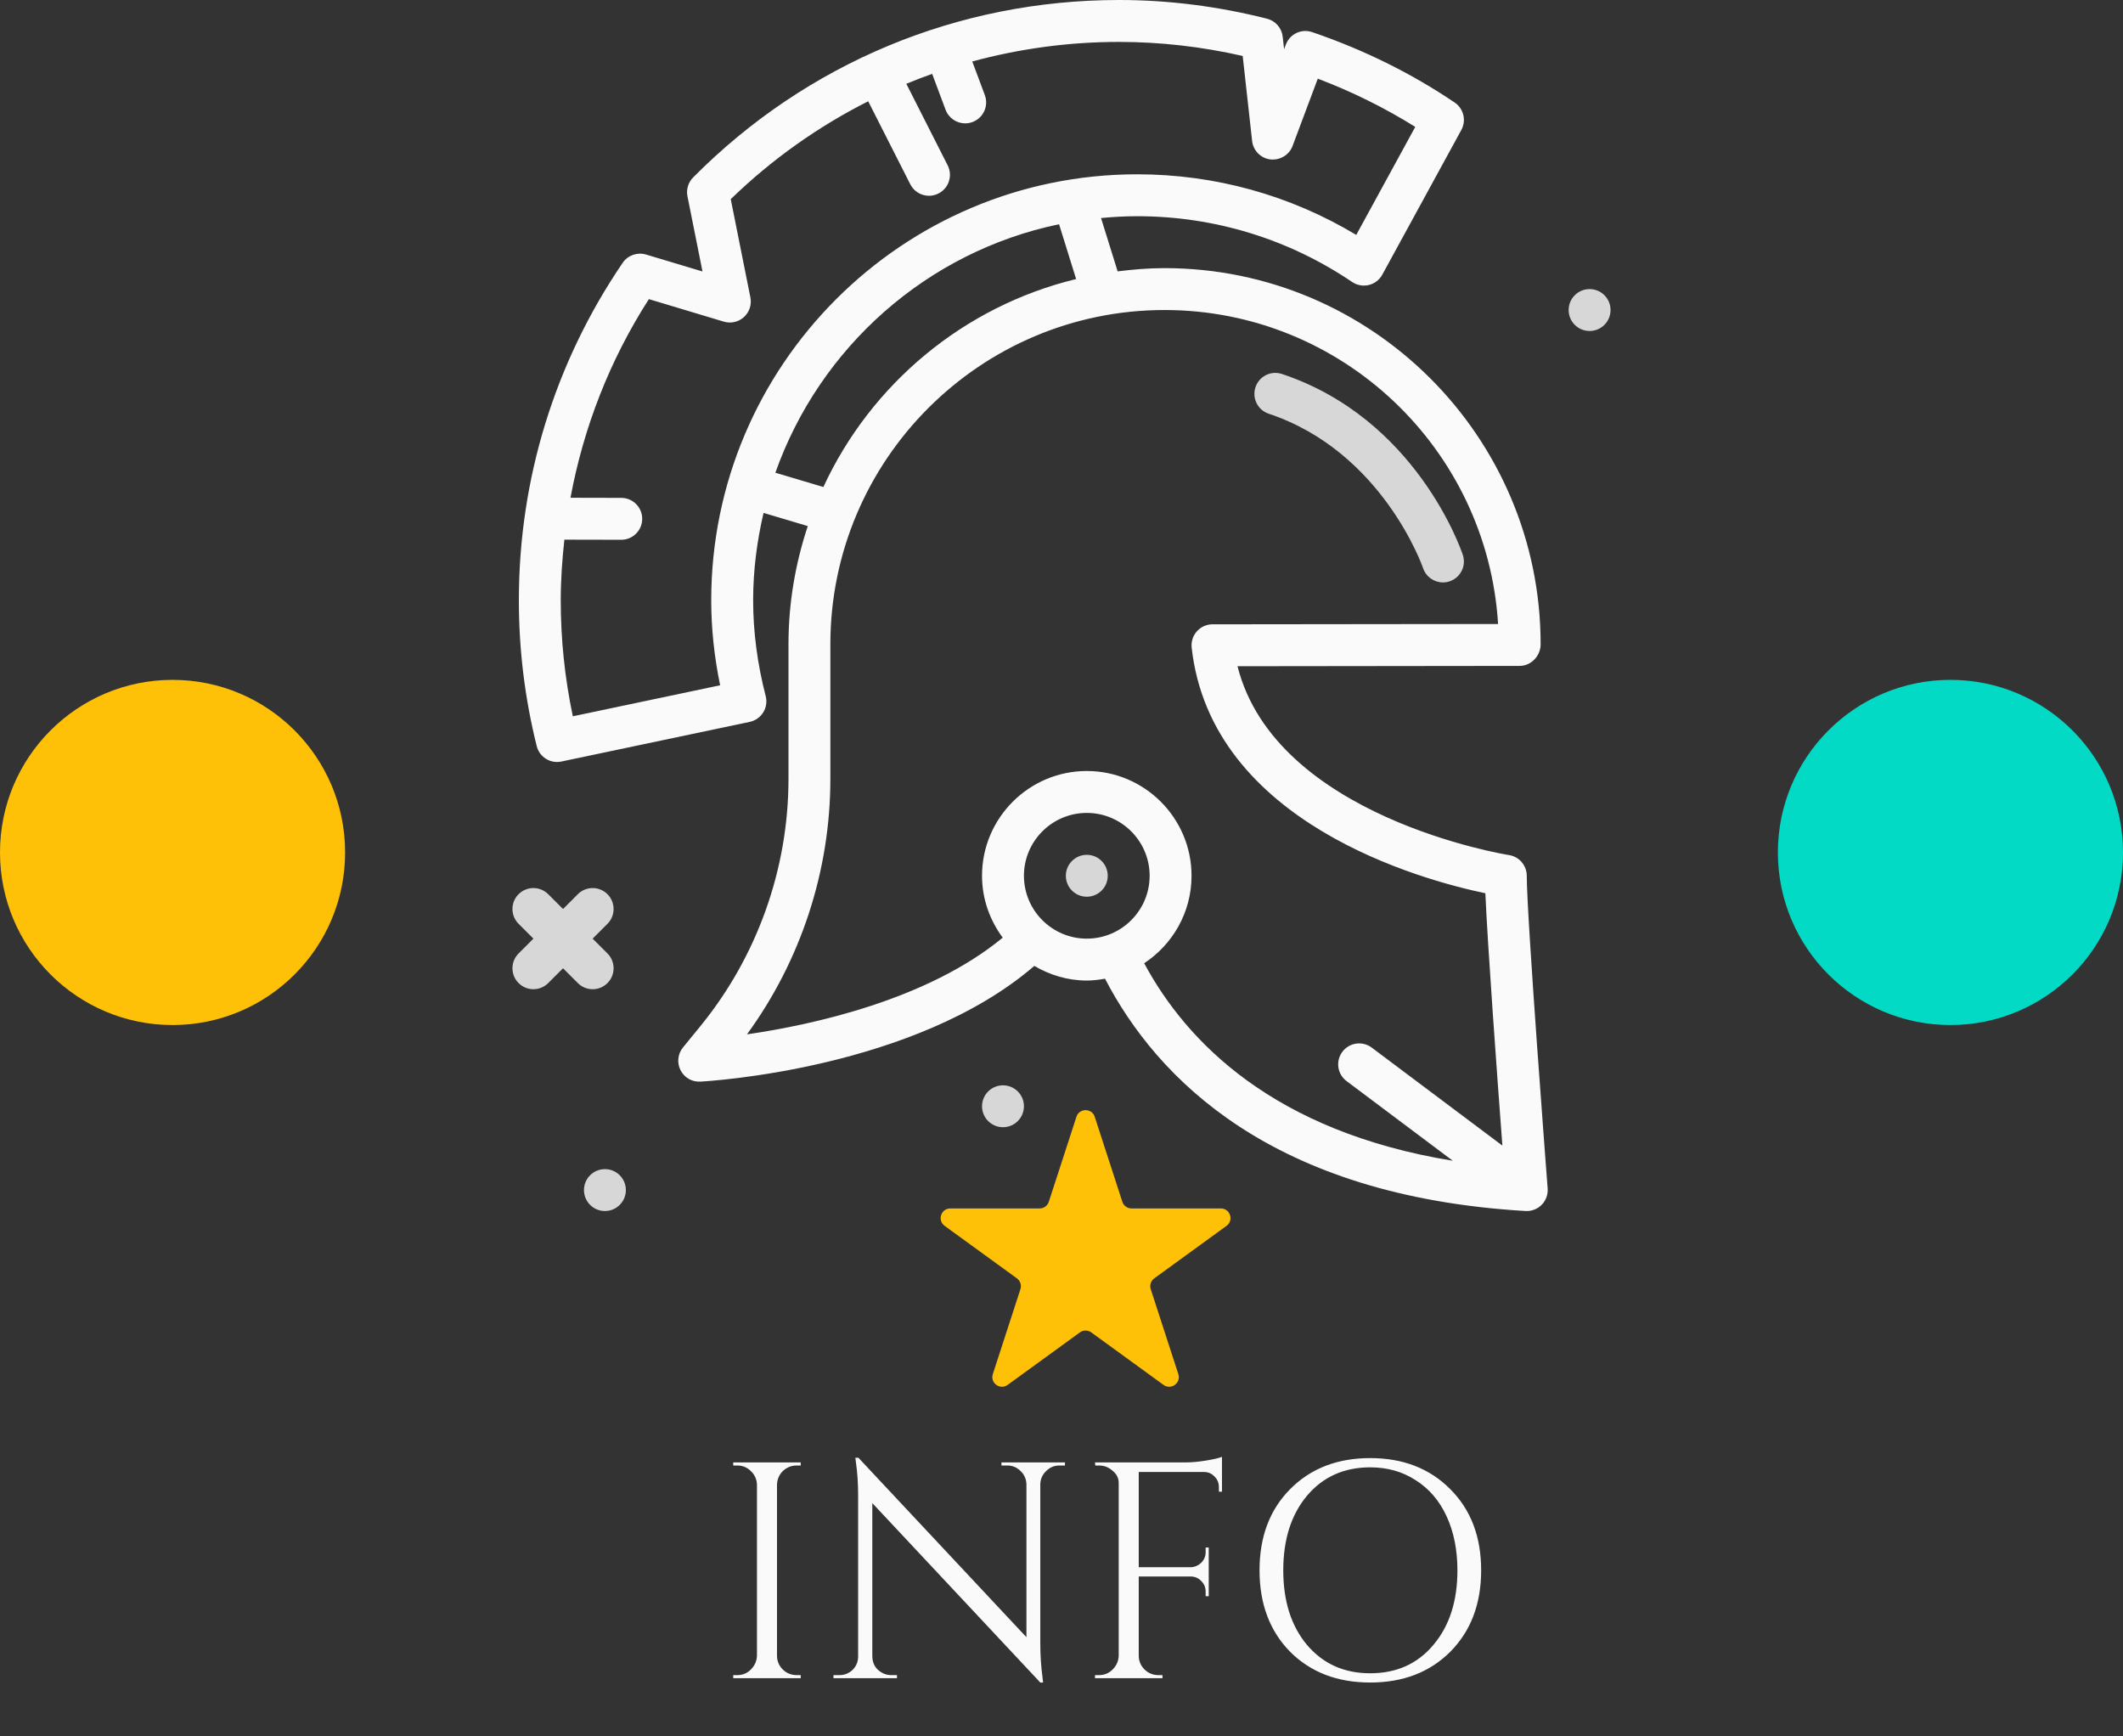 <svg width="203" height="166" viewBox="0 0 203 166" fill="none" xmlns="http://www.w3.org/2000/svg">
<rect x="0" y="0" width="203" height="166" fill="#333333" stroke="none"/>
<path d="M56.668 94.576C57.181 94.576 57.694 94.38 58.085 93.989C58.867 93.206 58.867 91.938 58.085 91.156L56.668 89.74L58.085 88.323C58.867 87.541 58.867 86.273 58.085 85.491C57.302 84.709 56.034 84.709 55.252 85.491L53.836 86.907L52.419 85.49C51.637 84.708 50.369 84.708 49.587 85.49C48.804 86.273 48.804 87.541 49.587 88.323L51.003 89.739L49.587 91.156C48.804 91.938 48.804 93.206 49.587 93.988C49.978 94.379 50.491 94.575 51.003 94.575C51.515 94.575 52.028 94.379 52.419 93.988L53.836 92.572L55.252 93.988C55.644 94.38 56.156 94.576 56.668 94.576Z" fill="#D7D7D7"/>
<path d="M95.905 107.769C97.011 107.769 97.908 106.872 97.908 105.766C97.908 104.66 97.011 103.763 95.905 103.763C94.798 103.763 93.901 104.66 93.901 105.766C93.901 106.872 94.798 107.769 95.905 107.769Z" fill="#D7D7D7"/>
<path d="M57.842 115.782C58.949 115.782 59.845 114.886 59.845 113.779C59.845 112.673 58.949 111.776 57.842 111.776C56.736 111.776 55.839 112.673 55.839 113.779C55.839 114.886 56.736 115.782 57.842 115.782Z" fill="#D7D7D7"/>
<path d="M151.996 31.645C153.103 31.645 154 30.748 154 29.641C154 28.535 153.103 27.638 151.996 27.638C150.89 27.638 149.993 28.535 149.993 29.641C149.993 30.748 150.89 31.645 151.996 31.645Z" fill="#D7D7D7"/>
<path d="M144.289 81.75C144.054 81.715 121.975 78.149 118.329 63.695L145.312 63.664C146.418 63.662 147.314 62.701 147.314 61.596C147.314 41.767 131.182 25.635 111.352 25.635C109.831 25.635 108.341 25.76 106.869 25.945L105.28 20.846C106.419 20.739 107.57 20.671 108.736 20.671C116.106 20.671 123.215 22.846 129.292 26.961C129.759 27.278 130.344 27.377 130.886 27.248C131.436 27.115 131.901 26.757 132.173 26.262L139.733 12.423C140.227 11.515 139.952 10.38 139.095 9.802C134.944 6.998 130.36 4.735 125.471 3.072C124.444 2.715 123.331 3.251 122.95 4.265L122.785 4.705L122.652 3.51C122.56 2.68 121.961 1.994 121.154 1.788C116.474 0.602 111.714 0 107.005 0C91.599 0 77.135 6.023 66.278 16.963C65.807 17.437 65.603 18.112 65.735 18.767L67.172 25.955L61.772 24.335C60.935 24.089 60.034 24.404 59.54 25.128C53.046 34.663 49.613 45.82 49.613 57.394C49.613 62.106 50.187 66.796 51.321 71.332C51.547 72.24 52.361 72.85 53.262 72.85C53.399 72.85 53.538 72.837 53.677 72.808L71.689 69.016C72.224 68.903 72.691 68.576 72.978 68.112C73.267 67.647 73.353 67.085 73.216 66.555C72.419 63.47 72.015 60.389 72.015 57.394C72.015 54.515 72.382 51.727 73.011 49.038L77.24 50.296C76.058 53.854 75.394 57.646 75.394 61.596V74.467C75.394 83.073 72.393 91.479 66.943 98.141L65.308 100.14C64.805 100.754 64.713 101.605 65.071 102.313C65.429 103.02 66.148 103.454 66.964 103.409C67.813 103.363 87.461 102.205 98.9 92.347C100.381 93.214 102.082 93.747 103.918 93.747C104.515 93.747 105.092 93.671 105.66 93.57C110.637 103.131 121.614 114.353 145.87 115.779C145.909 115.781 145.948 115.783 145.987 115.783C146.523 115.783 147.038 115.568 147.417 115.184C147.822 114.772 148.03 114.202 147.985 113.625C147.965 113.367 145.987 87.616 145.987 83.731C145.987 82.742 145.265 81.9 144.289 81.75ZM54.774 68.482C54.007 64.851 53.618 61.13 53.618 57.393C53.618 55.444 53.757 53.512 53.964 51.595L59.4 51.606H59.404C60.509 51.606 61.406 50.712 61.408 49.607C61.41 48.502 60.515 47.602 59.408 47.6L54.55 47.589C55.801 40.854 58.309 34.419 62.045 28.599L69.213 30.752C69.889 30.953 70.618 30.787 71.137 30.313C71.657 29.84 71.891 29.13 71.753 28.439L69.874 19.039C73.814 15.22 78.246 12.09 83.017 9.684L87.042 17.62C87.395 18.317 88.1 18.718 88.831 18.718C89.135 18.718 89.444 18.649 89.735 18.5C90.722 18.002 91.116 16.795 90.616 15.808L86.662 8.01C87.477 7.674 88.301 7.357 89.133 7.062L90.416 10.493C90.716 11.297 91.48 11.794 92.292 11.794C92.526 11.794 92.762 11.753 92.993 11.667C94.03 11.28 94.555 10.126 94.168 9.089L92.967 5.877C97.486 4.653 102.194 4.007 107.004 4.007C110.933 4.007 114.902 4.458 118.825 5.349L119.727 13.476C119.83 14.397 120.551 15.129 121.47 15.242C122.377 15.342 123.268 14.827 123.594 13.957L126.006 7.52C129.293 8.768 132.415 10.314 135.326 12.131L129.684 22.459C123.369 18.662 116.172 16.664 108.735 16.664C86.278 16.664 68.007 34.934 68.007 57.393C68.007 60.062 68.293 62.785 68.859 65.516L54.774 68.482ZM74.141 45.196C78.377 33.22 88.624 24.062 101.267 21.439L102.899 26.679C92.147 29.284 83.285 36.716 78.73 46.561L74.141 45.196ZM97.908 83.73C97.908 80.416 100.604 77.72 103.918 77.72C107.232 77.72 109.928 80.416 109.928 83.73C109.928 87.044 107.232 89.74 103.918 89.74C100.604 89.74 97.908 87.044 97.908 83.73ZM109.405 92.092C112.128 90.3 113.934 87.226 113.934 83.729C113.934 78.207 109.44 73.713 103.918 73.713C98.395 73.713 93.901 78.207 93.901 83.729C93.901 85.95 94.652 87.983 95.879 89.646C88.656 95.608 77.636 97.99 71.424 98.891C76.581 91.827 79.399 83.24 79.399 74.466V61.595C79.399 43.974 93.733 29.64 111.352 29.64C128.302 29.64 142.211 42.906 143.246 59.658L115.936 59.689C115.367 59.689 114.825 59.934 114.445 60.358C114.066 60.781 113.884 61.349 113.946 61.914C115.813 78.701 136.006 84.146 142.029 85.401C142.249 90.447 143.155 102.847 143.657 109.526L131.162 100.156C130.278 99.493 129.022 99.671 128.358 100.557C127.693 101.441 127.873 102.697 128.76 103.361L138.914 110.976C121.805 108.19 113.458 99.636 109.405 92.092Z" fill="#FAFAFA"/>
<path d="M103.918 85.733C105.024 85.733 105.921 84.836 105.921 83.73C105.921 82.624 105.024 81.727 103.918 81.727C102.811 81.727 101.915 82.624 101.915 83.73C101.915 84.836 102.811 85.733 103.918 85.733Z" fill="#D7D7D7"/>
<path d="M121.313 39.554C132.196 43.183 136.037 54.207 136.074 54.318C136.356 55.156 137.136 55.684 137.974 55.684C138.183 55.684 138.396 55.651 138.608 55.58C139.656 55.232 140.224 54.097 139.873 53.047C139.697 52.516 135.403 40.027 122.581 35.755C121.521 35.403 120.398 35.972 120.048 37.02C119.698 38.071 120.265 39.205 121.313 39.554Z" fill="#D7D7D7"/>
<path d="M102.927 106.775C103.202 105.926 104.403 105.926 104.679 106.775L107.318 114.898C107.441 115.278 107.795 115.535 108.194 115.535H116.735C117.628 115.535 117.999 116.677 117.277 117.201L110.367 122.221C110.044 122.456 109.909 122.872 110.032 123.251L112.671 131.375C112.947 132.223 111.976 132.929 111.254 132.404L104.344 127.384C104.021 127.149 103.584 127.149 103.261 127.384L96.351 132.404C95.629 132.929 94.658 132.223 94.934 131.375L97.573 123.251C97.696 122.872 97.561 122.456 97.239 122.221L90.328 117.201C89.606 116.677 89.978 115.535 90.87 115.535H99.411C99.81 115.535 100.164 115.278 100.287 114.898L102.927 106.775Z" fill="#FFC107"/>
<path d="M70.494 160.153C71.005 160.153 71.437 159.976 71.791 159.622C72.164 159.249 72.361 158.807 72.38 158.296V141.938C72.361 141.427 72.164 140.995 71.791 140.641C71.437 140.287 71.005 140.111 70.494 140.111H70.111V139.816H76.565V140.111H76.182C75.671 140.111 75.229 140.287 74.856 140.641C74.502 140.995 74.316 141.427 74.296 141.938V158.296C74.296 158.807 74.483 159.249 74.856 159.622C75.229 159.976 75.671 160.153 76.182 160.153H76.565V160.447H70.111V160.153H70.494ZM101.301 140.111C100.81 140.111 100.387 140.287 100.033 140.641C99.68 140.975 99.493 141.388 99.473 141.879V157.087C99.473 158.227 99.542 159.308 99.68 160.329L99.739 160.86H99.473L83.41 143.706V158.384C83.43 159.072 83.734 159.583 84.324 159.917C84.599 160.074 84.894 160.153 85.208 160.153H85.768V160.447H79.697V160.153H80.257C80.748 160.153 81.17 159.986 81.524 159.652C81.878 159.298 82.055 158.866 82.055 158.355V143.058C82.055 141.859 81.986 140.788 81.848 139.845L81.789 139.374H82.084L98.147 156.527V141.908C98.127 141.398 97.941 140.975 97.587 140.641C97.233 140.287 96.811 140.111 96.32 140.111H95.76V139.816H101.831V140.111H101.301ZM116.845 140.14V142.616H116.55V142.174C116.55 141.781 116.413 141.447 116.138 141.172C115.863 140.877 115.519 140.729 115.106 140.729H108.887V149.837H113.868C114.261 149.817 114.595 149.67 114.87 149.395C115.146 149.12 115.283 148.786 115.283 148.393V147.951H115.578V152.607H115.283V152.165C115.283 151.772 115.146 151.438 114.87 151.163C114.615 150.888 114.291 150.741 113.898 150.721H108.887V158.296C108.887 158.807 109.074 159.249 109.447 159.622C109.821 159.976 110.263 160.153 110.774 160.153H111.157V160.447H104.702V160.153H105.085C105.596 160.153 106.028 159.976 106.382 159.622C106.755 159.249 106.952 158.807 106.971 158.296V141.791C106.971 141.319 106.775 140.926 106.382 140.612C106.009 140.278 105.576 140.111 105.085 140.111H104.731L104.702 139.816H113.338C113.947 139.816 114.605 139.757 115.313 139.639C116.04 139.521 116.55 139.403 116.845 139.285V140.14ZM123.354 142.38C125.319 140.395 127.873 139.403 131.017 139.403C134.161 139.403 136.715 140.395 138.68 142.38C140.645 144.345 141.627 146.929 141.627 150.132C141.627 153.334 140.645 155.928 138.68 157.913C136.715 159.878 134.161 160.86 131.017 160.86C127.873 160.86 125.319 159.878 123.354 157.913C121.409 155.928 120.436 153.334 120.436 150.132C120.436 146.929 121.409 144.345 123.354 142.38ZM124.975 157.264C126.507 159.072 128.521 159.976 131.017 159.976C133.532 159.976 135.546 159.072 137.059 157.264C138.592 155.457 139.358 153.079 139.358 150.132C139.358 148.186 139.014 146.467 138.326 144.974C137.639 143.48 136.656 142.331 135.379 141.525C134.121 140.7 132.667 140.287 131.017 140.287C128.521 140.287 126.507 141.191 124.975 142.999C123.462 144.807 122.705 147.184 122.705 150.132C122.705 153.079 123.462 155.457 124.975 157.264Z" fill="#FAFAFA"/>
<circle cx="16.5" cy="81.5" r="16.5" fill="#FFC107"/>
<circle cx="186.5" cy="81.5" r="16.5" fill="#03DAC5"/>
</svg>
